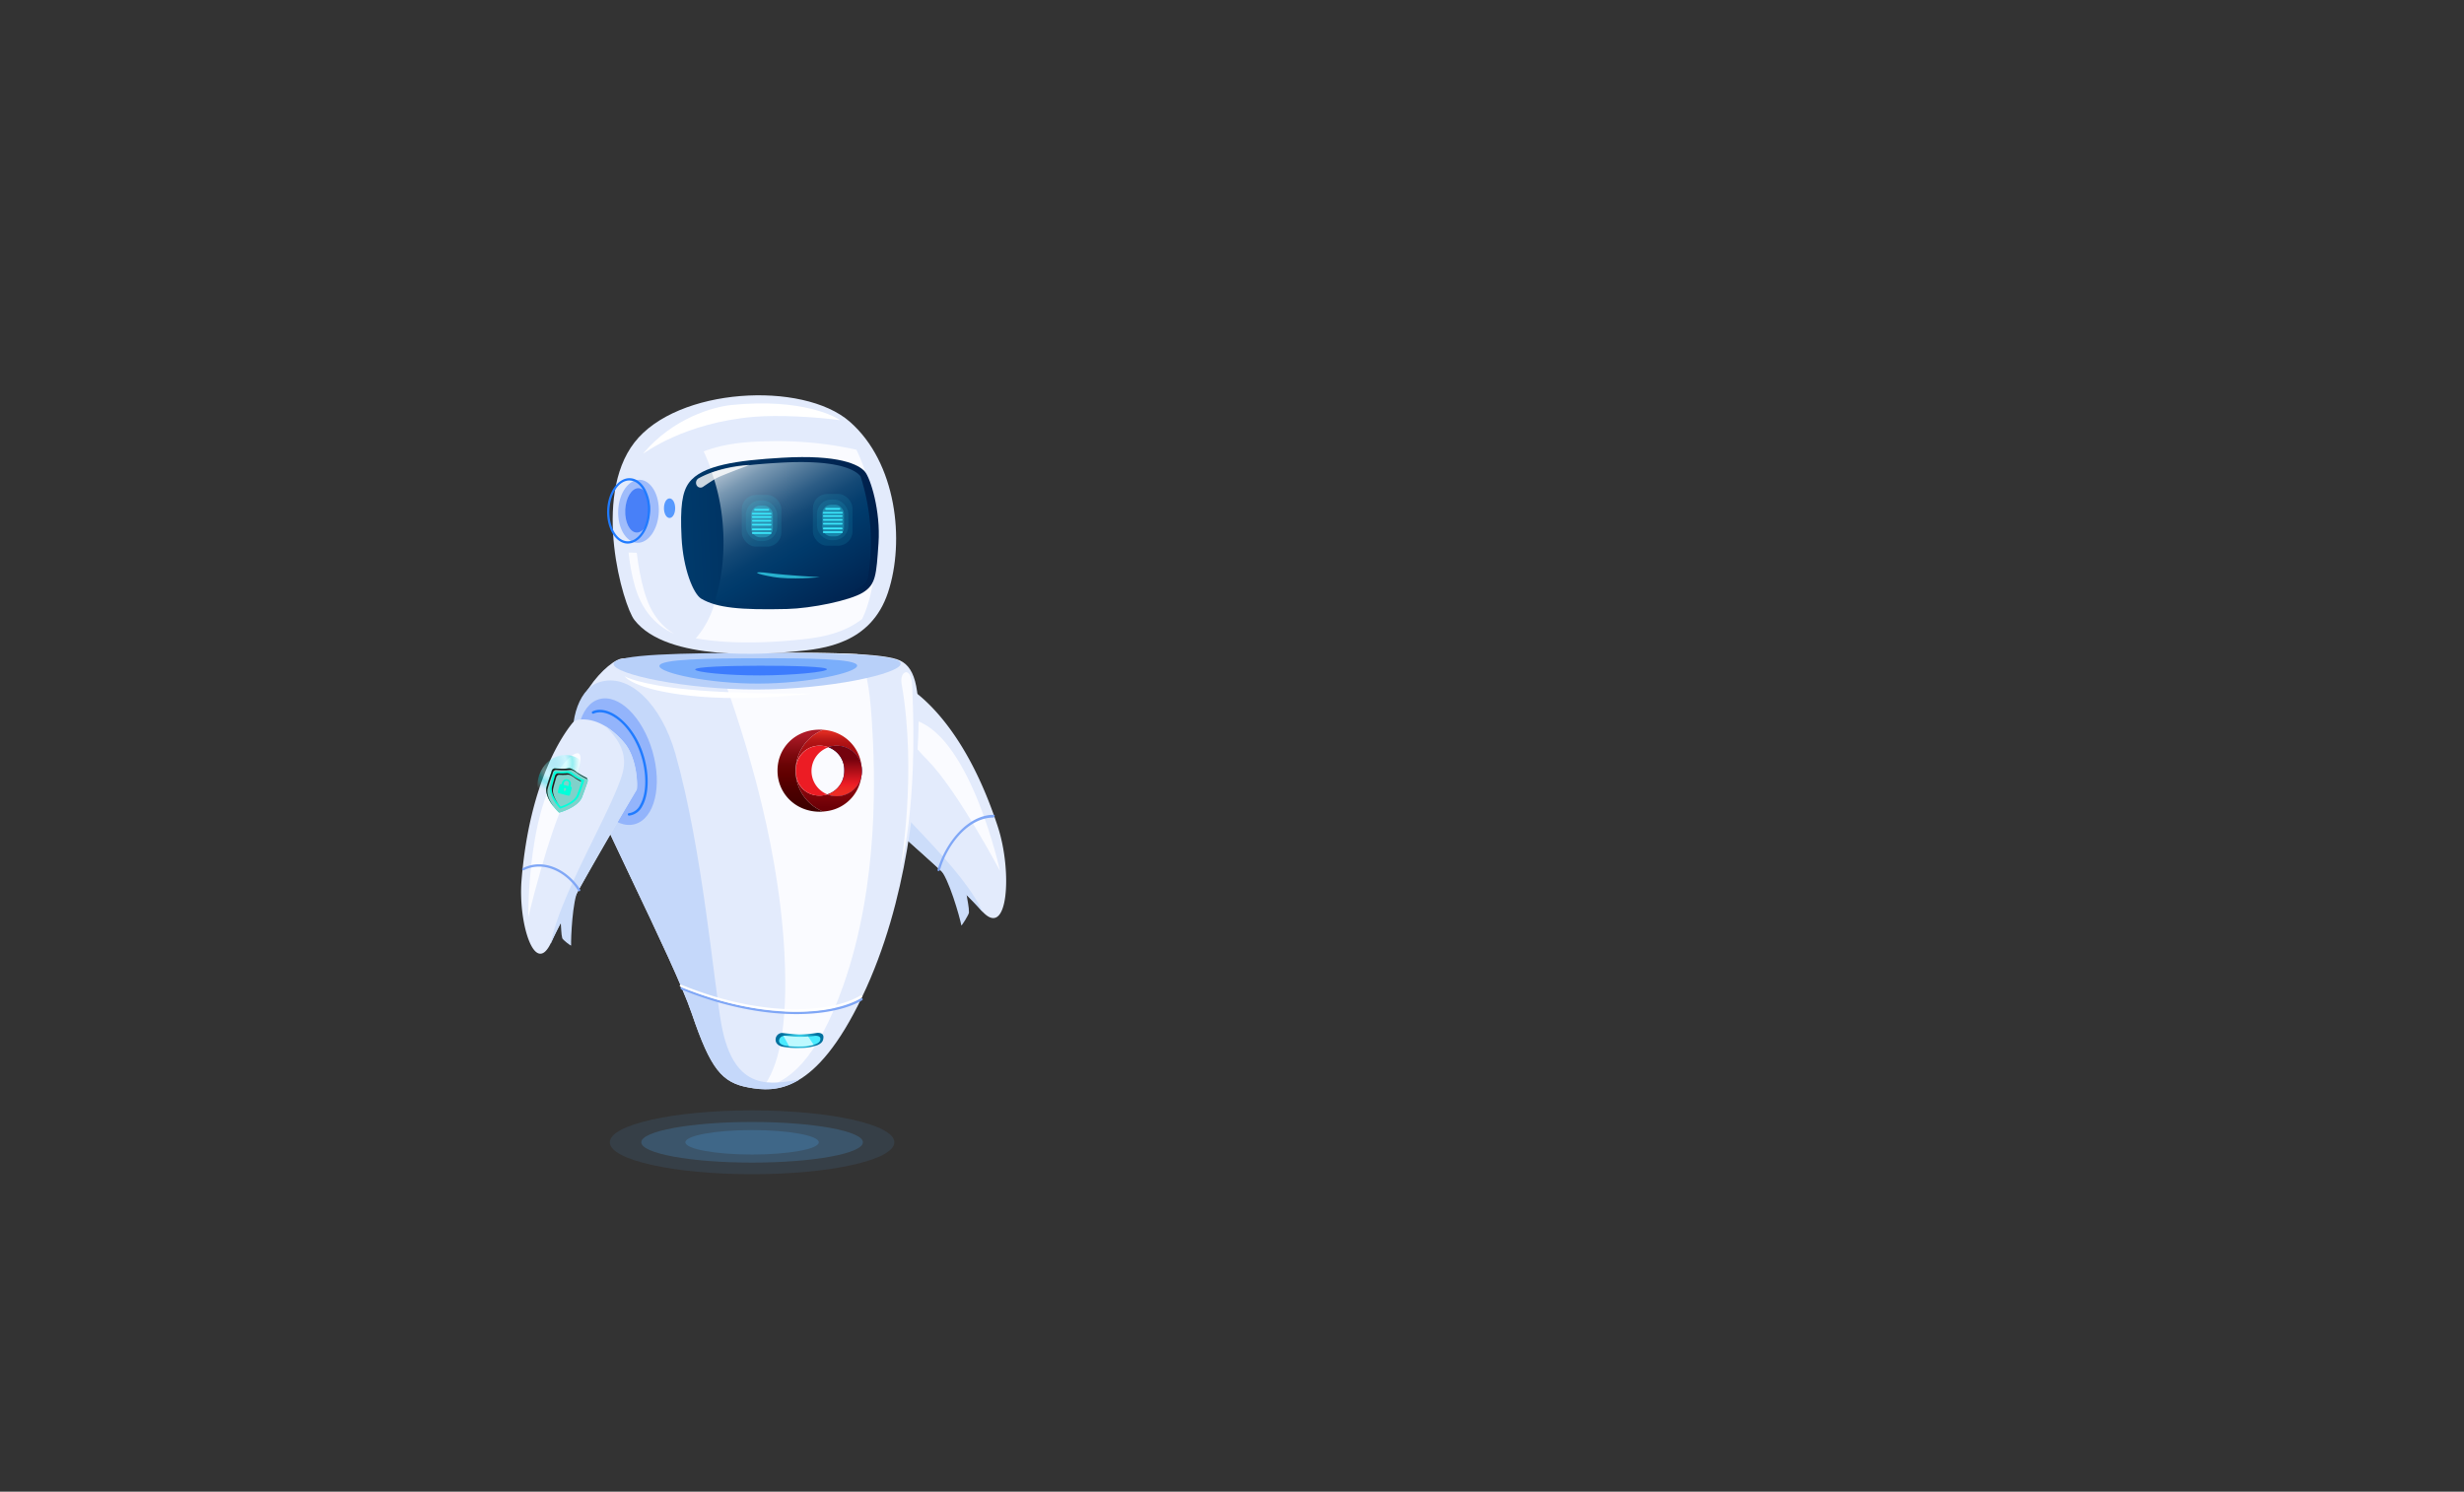 <svg xmlns="http://www.w3.org/2000/svg" xmlns:xlink="http://www.w3.org/1999/xlink" width="1024" height="620" viewBox="0 0 1024 620">
  <rect x="0" y="0" width="1024" height="620" fill="#333333" stroke="none"/>
  <defs>
    <style>
      .cls-1 {
        isolation: isolate;
      }

      .cls-2 {
        fill: none;
      }

      .cls-3, .cls-4 {
        fill: #51b2fb;
      }

      .cls-3, .cls-37 {
        opacity: 0.1;
      }

      .cls-4 {
        opacity: 0.2;
      }

      .cls-5 {
        fill: #e3ebfc;
      }

      .cls-6 {
        fill: #ccddfa;
      }

      .cls-7 {
        fill: #fafbff;
      }

      .cls-8 {
        fill: #80a7f6;
      }

      .cls-9 {
        fill: #9fbcfb;
      }

      .cls-10 {
        fill: #b8d0f9;
      }

      .cls-11, .cls-27, .cls-36 {
        fill: #207bff;
      }

      .cls-11, .cls-28 {
        opacity: 0.4;
      }

      .cls-12 {
        fill: #004bff;
        opacity: 0.5;
        mix-blend-mode: multiply;
      }

      .cls-13 {
        fill: #c5d8fa;
      }

      .cls-14 {
        fill: url(#_ÂÁ_Ï_ÌÌ_È_ËÂÌÚ_30);
      }

      .cls-15 {
        fill: #4aebff;
      }

      .cls-16, .cls-35 {
        fill: #fff;
      }

      .cls-17 {
        fill: #bef9ff;
      }

      .cls-18 {
        fill: url(#linear-gradient);
      }

      .cls-19 {
        fill: #ec1c24;
      }

      .cls-20 {
        fill: url(#linear-gradient-2);
      }

      .cls-21 {
        fill: url(#linear-gradient-3);
      }

      .cls-22 {
        fill: url(#linear-gradient-4);
      }

      .cls-23 {
        fill: url(#linear-gradient-5);
      }

      .cls-24 {
        fill: url(#linear-gradient-6);
      }

      .cls-25 {
        fill: url(#linear-gradient-7);
      }

      .cls-26 {
        fill: #93b4fb;
      }

      .cls-28 {
        mix-blend-mode: lighten;
        fill: url(#radial-gradient);
      }

      .cls-29 {
        fill: #00ffda;
      }

      .cls-30 {
        fill: #7fd1ca;
      }

      .cls-31 {
        fill: #1e1e1e;
      }

      .cls-32 {
        fill: url(#_ÂÁ_Ï_ÌÌ_È_ËÂÌÚ_14);
      }

      .cls-33 {
        fill: url(#_ÂÁ_Ï_ÌÌ_È_ËÂÌÚ_18);
      }

      .cls-34 {
        fill: #4880f8;
      }

      .cls-35 {
        opacity: 0.8;
      }

      .cls-36 {
        opacity: 0.72;
      }

      .cls-37, .cls-38, .cls-39, .cls-40 {
        fill: #3ae6fb;
      }

      .cls-38 {
        opacity: 0.3;
      }

      .cls-40 {
        opacity: 0.7;
      }
    </style>
    <radialGradient id="_ÂÁ_Ï_ÌÌ_È_ËÂÌÚ_30" data-name="¡ÂÁ˚ÏˇÌÌ˚È „‡‰ËÂÌÚ 30" cx="4616.82" cy="432.45" r="7.37" gradientTransform="translate(-4284.51)" gradientUnits="userSpaceOnUse">
      <stop offset="0" stop-color="#4aebff"/>
      <stop offset="1" stop-color="#00709e"/>
    </radialGradient>
    <linearGradient id="linear-gradient" x1="299.23" y1="303.7" x2="299.23" y2="344.35" gradientTransform="translate(45.19)" gradientUnits="userSpaceOnUse">
      <stop offset="0.02" stop-color="#dd2a21"/>
      <stop offset="0.06" stop-color="#c8201b"/>
      <stop offset="0.1" stop-color="#b71717"/>
      <stop offset="0.15" stop-color="#ac1113"/>
      <stop offset="0.22" stop-color="#a50e12"/>
      <stop offset="0.43" stop-color="#a30d11"/>
      <stop offset="0.79" stop-color="#6b0006"/>
    </linearGradient>
    <linearGradient id="linear-gradient-2" x1="287.42" y1="305.52" x2="287.42" y2="334.69" gradientTransform="translate(45.19)" gradientUnits="userSpaceOnUse">
      <stop offset="0" stop-color="#ad1a27"/>
      <stop offset="0.08" stop-color="#9e151f"/>
      <stop offset="0.28" stop-color="#7d090e"/>
      <stop offset="0.44" stop-color="#680304"/>
      <stop offset="0.56" stop-color="#610000"/>
      <stop offset="0.73" stop-color="#520000"/>
      <stop offset="1" stop-color="#3f0000"/>
    </linearGradient>
    <linearGradient id="linear-gradient-3" x1="638.39" y1="320.54" x2="657.81" y2="320.54" gradientTransform="matrix(-1, 0, 0, 1, 1015.73, 0)" gradientUnits="userSpaceOnUse">
      <stop offset="0" stop-color="#be1349"/>
      <stop offset="0.24" stop-color="#be124e"/>
      <stop offset="0.25" stop-color="#be124e"/>
      <stop offset="1" stop-color="#7a0025"/>
    </linearGradient>
    <linearGradient id="linear-gradient-4" x1="632.65" y1="330.23" x2="657.89" y2="330.23" gradientTransform="matrix(-1, 0, 0, 1, 1015.73, 0)" gradientUnits="userSpaceOnUse">
      <stop offset="0" stop-color="#282881"/>
      <stop offset="0.27" stop-color="#26257d"/>
      <stop offset="0.55" stop-color="#1f1b70"/>
      <stop offset="0.84" stop-color="#150c5b"/>
      <stop offset="1" stop-color="#0d004c"/>
    </linearGradient>
    <linearGradient id="linear-gradient-5" x1="638.62" y1="330.23" x2="657.8" y2="330.23" xlink:href="#linear-gradient-3"/>
    <linearGradient id="linear-gradient-6" x1="642.51" y1="320.46" x2="666.62" y2="320.46" xlink:href="#linear-gradient-4"/>
    <linearGradient id="linear-gradient-7" x1="305.83" y1="329.27" x2="305.83" y2="315.46" gradientTransform="translate(45.19)" gradientUnits="userSpaceOnUse">
      <stop offset="0" stop-color="#ed2d24"/>
      <stop offset="0.12" stop-color="#ed2824"/>
      <stop offset="0.25" stop-color="#ec1c24"/>
      <stop offset="1" stop-color="#74020d"/>
    </linearGradient>
    <radialGradient id="radial-gradient" cx="3200.22" cy="560.48" r="15.61" gradientTransform="matrix(0.74, 0.02, -0.03, 0.82, -2121.15, -206.49)" gradientUnits="userSpaceOnUse">
      <stop offset="0" stop-color="#00ddde" stop-opacity="0.52"/>
      <stop offset="0.09" stop-color="#2de6e7" stop-opacity="0.65"/>
      <stop offset="0.2" stop-color="#63f1f1" stop-opacity="0.8"/>
      <stop offset="0.3" stop-color="#8af8f9" stop-opacity="0.91"/>
      <stop offset="0.38" stop-color="#a2fdfd" stop-opacity="0.98"/>
      <stop offset="0.43" stop-color="#abffff"/>
      <stop offset="0.46" stop-color="#9ffcfd"/>
      <stop offset="0.51" stop-color="#7ff6f6"/>
      <stop offset="0.58" stop-color="#4aebeb"/>
      <stop offset="0.66" stop-color="#03dcdd"/>
      <stop offset="0.66" stop-color="#00dbdc"/>
      <stop offset="0.69" stop-color="#08dcdd" stop-opacity="0.97"/>
      <stop offset="0.74" stop-color="#1fdfe0" stop-opacity="0.88"/>
      <stop offset="0.8" stop-color="#44e5e5" stop-opacity="0.73"/>
      <stop offset="0.87" stop-color="#78eced" stop-opacity="0.53"/>
      <stop offset="0.94" stop-color="#baf5f6" stop-opacity="0.27"/>
      <stop offset="1" stop-color="#fff" stop-opacity="0"/>
    </radialGradient>
    <linearGradient id="_ÂÁ_Ï_ÌÌ_È_ËÂÌÚ_14" data-name="¡ÂÁ˚ÏˇÌÌ˚È „‡‰ËÂÌÚ 14" x1="4526.95" y1="438.7" x2="4608.97" y2="438.7" gradientTransform="translate(-4259.86 13.43) rotate(-2.88)" gradientUnits="userSpaceOnUse">
      <stop offset="0" stop-color="#003a6b"/>
      <stop offset="1" stop-color="#00204c"/>
    </linearGradient>
    <linearGradient id="_ÂÁ_Ï_ÌÌ_È_ËÂÌÚ_18" data-name="¡ÂÁ˚ÏˇÌÌ˚È „‡‰ËÂÌÚ 18" x1="4590.56" y1="187.56" x2="4632.12" y2="257.58" gradientTransform="translate(-4284.51)" gradientUnits="userSpaceOnUse">
      <stop offset="0" stop-color="#cbd7e1"/>
      <stop offset="0.05" stop-color="#aec0d0"/>
      <stop offset="0.15" stop-color="#7998b2"/>
      <stop offset="0.26" stop-color="#4e7698"/>
      <stop offset="0.35" stop-color="#2c5c85"/>
      <stop offset="0.44" stop-color="#144976"/>
      <stop offset="0.53" stop-color="#053e6e"/>
      <stop offset="0.6" stop-color="#003a6b"/>
      <stop offset="1" stop-color="#00204c"/>
    </linearGradient>
  </defs>
  <title>robot</title>
  <g class="cls-1">
    <g id="Capa_8" data-name="Capa 8">
      <g id="fondo">
        <rect class="cls-2" width="1024" height="620"/>
      </g>
      <g id="sombra">
        <ellipse class="cls-3" cx="312.56" cy="474.78" rx="59.12" ry="13.27"/>
        <ellipse class="cls-4" cx="312.56" cy="474.78" rx="46.05" ry="8.44"/>
        <path class="cls-4" d="M340.28,474.78c0,2.8-12.41,5.08-27.72,5.08s-27.73-2.28-27.73-5.08,12.41-5.08,27.73-5.08S340.28,472,340.28,474.78Z"/>
      </g>
      <g id="brazoIzquierdo">
        <g>
          <path class="cls-5" d="M414.72,343.75c-14.2-43.54-34.54-56.73-39.25-59.29a3,3,0,0,0-2.4-.18c-3.21,1-11.35,4.94-18.16,20.5-4.7,10.74-1.35,24-.78,24.48,6,5.08,43.39,37.16,53.68,49.09C419,391.32,420.78,362.35,414.72,343.75Z"/>
          <path class="cls-6" d="M354.87,304.84A57.77,57.77,0,0,1,361.63,293c-.75,1.43-1.51,3-2.24,4.67-5.94,13.55-1.81,19.68,1.18,23.8,10.68,14.78,39.24,38.9,47.85,57.65-.21-.23-.43-.46-.65-.72-10.29-11.93-47.72-44-53.68-49.09C353.52,328.84,350.16,315.59,354.87,304.84Z"/>
          <path class="cls-7" d="M381,299.57c22.71,8,34.6,62.44,34.6,62.44s-17.91-33.8-30.16-46.11S373.22,296.84,381,299.57Z"/>
          <path class="cls-6" d="M401.62,371.21c.45,3.26,1.12,5.84,1.07,8.09,0,.78-3.1,5.71-3.17,5.33-.61-3.32-5.34-20-8.92-23.36C389.33,360.09,401.17,368,401.62,371.21Z"/>
          <path class="cls-8" d="M390.28,362a.79.79,0,0,0,.38-.47c3-10.51,11.82-21.69,22.06-21.7a.72.72,0,0,0,.64-.58.43.43,0,0,0-.39-.58c-10.85,0-20.1,11.73-23.31,22.76a.45.45,0,0,0,.33.63A.49.49,0,0,0,390.28,362Z"/>
        </g>
        <path class="cls-9" d="M369.57,308.35c8.18-14.56,10.79-28.39,5.84-30.88s-15.61,7.28-23.79,21.84-10.67,28.17-5.84,30.88C352.76,334.09,361.39,322.9,369.57,308.35Z"/>
      </g>
      <g id="torso">
        <path class="cls-5" d="M259.1,273.65c-5.73-.37-25.91,19.88-19.84,39.53s40.48,85.21,48.27,108.17S300,450,311.07,452s27.83,2.85,47.23-37.68,22.4-86,23.28-107.67-1.38-30.21-8.94-32.67C355,268.26,259.1,273.65,259.1,273.65Z"/>
        <path class="cls-7" d="M350.47,409.58c15-42.63,13.24-88.46,11.84-110.17-.92-14.43-2.63-23-5.95-27.52-16-.9-39.45-.51-59.29.13,10.61,28,26.29,75.12,28.9,123.68,1.74,32.4-2.73,48.23-8.93,56.33C327.15,450,339.28,441.31,350.47,409.58Z"/>
        <path class="cls-10" d="M374.32,275.82c0,4.2-29.68,10.72-59.63,10.77S255,280.21,255,276s29.7-4.58,59.65-4.63S374.32,271.62,374.32,275.82Z"/>
        <path class="cls-11" d="M356.22,276.67c0,2.91-20.45,7.42-41.08,7.46s-41.1-4.41-41.1-7.32,20.45-3.17,41.08-3.21S356.21,273.77,356.22,276.67Z"/>
        <path class="cls-12" d="M343.66,278.18c0,1.11-14.1,2.52-27.84,2.55s-26.91-1.35-26.91-2.46,13.15-1.55,26.9-1.57S343.66,277.07,343.66,278.18Z"/>
        <path class="cls-13" d="M299.86,426.1c-3.19-17.19-7.93-73.37-19.23-113-5.66-19.87-19-33.9-31.88-29.45-9.16,3.15-12.77,18.93-9.49,29.56,6.08,19.64,40.48,85.21,48.27,108.17S300,450,311.07,452c5.71,1.07,12.92,1.78,21.22-3.31C321.06,450.5,305.13,454.55,299.86,426.1Z"/>
        <path class="cls-14" d="M339.5,434.46a20.27,20.27,0,0,1-6.83,1.13A31,31,0,0,1,325,435c-1.43-.36-2.67-1.28-2.67-2.84h0a2.77,2.77,0,0,1,2.68-2.83s5.87.66,7.3.64a52.51,52.51,0,0,0,7.42-.69c1.47,0,2.84.43,2.4,2.54C342,432.83,341.28,433.8,339.5,434.46Z"/>
        <path class="cls-15" d="M338.56,434.15a20.82,20.82,0,0,1-5.9.8,33.08,33.08,0,0,1-6.6-.4c-1.23-.26-2.31-.91-2.31-2h0a2.2,2.2,0,0,1,2.32-2s5.07.47,6.31.46a53.3,53.3,0,0,0,6.41-.5c1.27,0,2.46.31,2.08,1.82C340.69,433,340.1,433.68,338.56,434.15Z"/>
        <path class="cls-8" d="M331,421.5c-13.49,0-30-2.92-47.88-10.25a.49.49,0,0,1-.26-.63.48.48,0,0,1,.62-.26c33.26,13.67,61.87,11.93,74.38,4.54a.48.48,0,0,1,.48.82C352.41,419.24,342.9,421.5,331,421.5Z"/>
        <path class="cls-16" d="M330.67,420.44c-13.49,0-30-2.93-47.88-10.26a.49.49,0,0,1-.26-.63.48.48,0,0,1,.62-.26c33.26,13.67,61.86,11.93,74.37,4.54a.48.48,0,1,1,.49.82C352.06,418.17,342.55,420.44,330.67,420.44Z"/>
        <path class="cls-7" d="M379.07,284.73c2.55,52-4.94,76.55-4.94,76.55s7.16-39.26.55-77.21C373.78,278.87,378.67,276.61,379.07,284.73Z"/>
        <path class="cls-16" d="M259.6,281.1s5.91,3.56,27.53,5.57,50.07,1.62,50.07,1.62-26.22,3.48-50.18.9S259.6,281.1,259.6,281.1Z"/>
        <path class="cls-17" d="M335.84,430.8c-1,.09-2.26.16-3.46.17s-6.31-.46-6.31-.46a2.63,2.63,0,0,0-.49.05l2.33,4.25a47.26,47.26,0,0,0,4.75.14,21.33,21.33,0,0,0,5.5-.7Z"/>
        <g>
          <path class="cls-18" d="M330.64,320.33a18.36,18.36,0,0,1,11.45-17,19.26,19.26,0,0,1,2,.26,16.89,16.89,0,0,1,14.05,16.1c0,.18,0,.36,0,.55v.19h0a10.48,10.48,0,0,0-13.89-9.88c1-.37,1-.37-.07,0a10.06,10.06,0,0,0-3.53-.62c-5.84,0-10,4.72-10,10.37v.1c0,5.65,4,10.27,9.9,10.27a9.93,9.93,0,0,0,3.22-.52,10.46,10.46,0,0,0,14.35-9.55,16.73,16.73,0,0,1-13.95,16.45,20.86,20.86,0,0,1-2.14.26A18.35,18.35,0,0,1,330.64,320.33Z"/>
          <path class="cls-19" d="M337.25,320.46a10.47,10.47,0,0,0,6.59,9.72,9.93,9.93,0,0,1-3.22.52c-5.85,0-9.9-4.62-9.9-10.27v-.1c0-5.65,4.15-10.37,10-10.37a10.06,10.06,0,0,1,3.53.62c1.06-.39,1.1-.39.07,0A10.47,10.47,0,0,0,337.25,320.46Z"/>
          <path class="cls-20" d="M340.62,303.27c.5,0,1,0,1.47.06a18.35,18.35,0,0,0,0,34c-.46,0-.92.06-1.39.06-10.18,0-17.58-7.69-17.58-17.07v-.09C323.13,310.86,330.44,303.27,340.62,303.27Z"/>
          <path class="cls-21" d="M358.2,320.46a1,1,0,0,1,0,.17,1.15,1.15,0,0,0,0-.19Z"/>
          <path class="cls-22" d="M344.13,330.08Z"/>
          <path class="cls-23" d="M344.13,330.08Z"/>
          <path class="cls-24" d="M347.73,330.93a10.44,10.44,0,0,1-3.89-.75l.29-.1h0a10.21,10.21,0,0,0,6.74-9.75v-.09a10,10,0,0,0-6.62-9.66l.06,0a10.48,10.48,0,0,1,13.89,9.88,1.15,1.15,0,0,1,0,.19A10.47,10.47,0,0,1,347.73,330.93Z"/>
          <path class="cls-25" d="M347.73,330.93a10.44,10.44,0,0,1-3.89-.75l.29-.1h0a10.21,10.21,0,0,0,6.74-9.75v-.09a10,10,0,0,0-6.62-9.66l.06,0a10.48,10.48,0,0,1,13.89,9.88,1.15,1.15,0,0,1,0,.19A10.47,10.47,0,0,1,347.73,330.93Z"/>
        </g>
      </g>
      <g id="brazoDerecho">
        <path class="cls-26" d="M271.18,312.34c4.12,14.33.86,27.85-7.28,30.19s-18.07-7.4-22.19-21.73-.85-27.86,7.28-30.19S267.06,298,271.18,312.34Z"/>
        <path class="cls-27" d="M261.29,339a.52.52,0,0,1,0-1A5.93,5.93,0,0,0,266,334.6c3.38-5.81,2.73-16.78-1.52-25.51-5.07-10.44-13.18-14.61-17.79-12.48a.51.51,0,0,1-.68-.25.52.52,0,0,1,.25-.69c5.79-2.67,14.38,3.14,19.15,13,4.39,9,5,20.41,1.48,26.49a7,7,0,0,1-5.61,3.86Z"/>
        <g>
          <path class="cls-5" d="M216.75,365.81C220.16,324,234.6,304.51,238,300.4a3.43,3.43,0,0,1,2-1.17c2.87-.55,10.44-.74,19.15,9.17,6,6.84,5.78,19.16,5.4,19.81-4,6.71-29.05,49-35.33,63.13C222.39,406.76,215.28,383.69,216.75,365.81Z"/>
          <path class="cls-6" d="M259.21,308.44a34.11,34.11,0,0,0-7.95-6.86c.91.86,1.84,1.81,2.79,2.88,7.58,8.64,5.32,15.43,3.63,20.08-6.07,16.7-25.25,48.64-28.81,67.71.14-.28.27-.56.41-.87,6.28-14.17,31.34-56.43,35.33-63.13C265,327.6,265.22,315.28,259.21,308.44Z"/>
          <path class="cls-7" d="M236.37,315.17c-17.43,16.23-16.81,66-16.81,66s8.41-35.4,16.26-50.71S242.32,309.63,236.37,315.17Z"/>
          <path class="cls-6" d="M233,382.85c.25,2.87.19,5.28.67,7.11.16.64,3.69,3.38,3.68,3-.13-3,.58-18.73,2.93-23C241.13,368.49,232.76,380,233,382.85Z"/>
          <path class="cls-8" d="M240.7,370.45a.49.49,0,0,1-.41-.23c-4.59-7.35-14.09-12.82-22.65-8.49a.48.48,0,0,1-.43-.85c9.07-4.59,19.08,1.12,23.9,8.84a.49.49,0,0,1-.41.73Z"/>
        </g>
        <g>
          <path class="cls-28" d="M246.48,327c-.21,7.08-5.56,12.67-11.95,12.48s-11.38-6.1-11.17-13.19,5.57-12.68,11.95-12.48S246.7,319.93,246.48,327Z"/>
          <g>
            <path class="cls-29" d="M227,327.76c-.16,2.39,1.18,4.88,2.55,6.78a24.29,24.29,0,0,0,2.78,3.2s7.38-1.89,9.41-6.12c.42-.89,2.35-6.43,2.35-6.43s.58-1.35-.51-2a34.19,34.19,0,0,1-3.74-2.12,10.74,10.74,0,0,0-2.49-1.6c-.7-.25-1-.11-2.31,0a40.87,40.87,0,0,1-4.4-.11c-1.3,0-1.45,1.45-1.45,1.45S227.08,326.76,227,327.76Z"/>
            <path class="cls-30" d="M229.2,320.84s-2.12,5.92-2.19,6.92c-.31,4.77,5.33,10,5.33,10h0s7.38-1.89,9.41-6.12c.42-.89,2.35-6.44,2.35-6.44s.58-1.34-.51-1.95a34.19,34.19,0,0,1-3.74-2.12,11,11,0,0,0-2.49-1.6c-.7-.25-1-.11-2.31,0a43.55,43.55,0,0,1-4.4-.11C229.35,319.35,229.2,320.84,229.2,320.84Zm1.16-.24,1.08,0a12.32,12.32,0,0,0,3.39,0c2.34-.44,3.06.74,4.17,1.55a22.4,22.4,0,0,0,2.88,1.67c.33.17.65.33.93.49a.86.86,0,0,1-.05.27.19.19,0,0,0,0,.08c-.74,2.12-2,5.71-2.31,6.31-.88,1.84-3.1,3.19-4.81,4a25.64,25.64,0,0,1-2.85,1.13,24.37,24.37,0,0,1-2-2.39c-1.1-1.54-2.42-4.09-2.29-6.15a44.17,44.17,0,0,1,1.78-6.7A2.49,2.49,0,0,1,230.36,320.6Z"/>
            <path class="cls-31" d="M227,327.76c-.18,2.77,1.64,5.69,3.21,7.64-1.43-1.93-2.88-4.52-2.72-7,.07-1,2.19-6.91,2.19-6.91s.16-1.5,1.46-1.47a38.19,38.19,0,0,0,4.39.11c1.3-.09,1.61-.24,2.32,0a11,11,0,0,1,2.49,1.6,33.29,33.29,0,0,0,3.74,2.12l.09.07a1.17,1.17,0,0,0-.59-.71,34.19,34.19,0,0,1-3.74-2.12,10.74,10.74,0,0,0-2.49-1.6c-.71-.26-1-.11-2.31,0a38.43,38.43,0,0,1-4.4-.11c-1.3,0-1.45,1.46-1.45,1.46S227.08,326.76,227,327.76Z"/>
            <path class="cls-30" d="M234.36,327.89a.45.45,0,0,0,.12.43l-.1.35a.11.11,0,0,0,.07.12l.28.07a.11.11,0,0,0,.12-.07l.09-.35a.44.44,0,0,0,.31-.32.46.46,0,0,0-.33-.57A.47.47,0,0,0,234.36,327.89Z"/>
            <path class="cls-30" d="M234.37,325.52l-.18.68,2,.53.18-.67a1.06,1.06,0,1,0-2-.54Z"/>
            <path class="cls-30" d="M230.66,322.49s-1.28,4.36-1.34,5.1c-.27,3.54,3.68,7.63,3.68,7.63h0s5.24-1.47,6.72-4.64c.3-.67,1.73-4.82,1.73-4.82s.43-1-.34-1.45a21.67,21.67,0,0,1-2.63-1.53c-.45-.34-.86-.61-1.2-.82a5.21,5.21,0,0,0-.74-.41h0a2.75,2.75,0,0,0-1.54-.12,24,24,0,0,1-3.09,0C231,321.4,230.66,322.49,230.66,322.49Zm1.88,3.87a.57.57,0,0,1,.7-.41l.15,0,.18-.68a1.88,1.88,0,1,1,3.64,1l-.18.67.15,0a.58.58,0,0,1,.41.71l-.7,2.64a.58.58,0,0,1-.7.42l-3.94-1a.58.58,0,0,1-.41-.7Z"/>
            <path class="cls-31" d="M229.32,327.59c-.19,2.55,1.79,5.38,2.92,6.77-1.13-1.51-2.59-3.93-2.42-6.12.05-.75,1.34-5.11,1.34-5.11s.31-1.09,1.22-1.08a22.63,22.63,0,0,0,3.1,0,2.89,2.89,0,0,1,1.53.13h0a6.63,6.63,0,0,1,.74.41c.34.21.75.48,1.2.82a18.81,18.81,0,0,0,2.57,1.49.9.9,0,0,0-.44-.6,23.08,23.08,0,0,1-2.63-1.53c-.45-.34-.86-.62-1.19-.82a5.76,5.76,0,0,0-.75-.41h0a2.92,2.92,0,0,0-1.54-.13,24.17,24.17,0,0,1-3.09,0c-.91,0-1.23,1.08-1.23,1.08S229.38,326.85,229.32,327.59Z"/>
          </g>
        </g>
      </g>
      <g id="cabeza">
        <g>
          <path class="cls-5" d="M263.64,257.67c13.63,17.55,55.35,14.2,67,13.1s31.32-3.14,38.41-24.54,3.55-54-15.95-71-71.7-14.21-89.43,8.67S258.92,251.58,263.64,257.67Z"/>
          <path class="cls-16" d="M267.24,188.55c.78-.27,16.89-12.8,46.06-15.3,10-.86,25.69,0,35.74,1.39-1-1-15.42-9.39-45.19-6.29C296.59,169.11,279.76,173.65,267.24,188.55Z"/>
          <path class="cls-7" d="M320.28,183.37c-9.39.15-18.8.82-27.65,4.18l-.21.08c9.19,19.46,9.95,44.82,4.57,63a38.47,38.47,0,0,1-7.82,14.7c16.22,2.86,34.39,1.37,41.44.7,7.69-.74,18.91-1.88,27.68-8.76a44.2,44.2,0,0,0,2.54-6.64c5.45-18.37,4.61-44.15-4.93-63.71A151.59,151.59,0,0,0,320.28,183.37Z"/>
          <path class="cls-32" d="M286.32,200.65c5.42-7.36,20.17-9.29,38.66-10.39,23.86-1.42,31.92,2.9,34.36,5.65s6.67,16.46,5.76,29.78S364,243,358.56,246.31s-21.3,6.56-31.52,6.81c-19.37.47-29.13-.48-35.61-4.28-3.31-2-7.52-12.42-8.18-25.34S283.52,204.47,286.32,200.65Z"/>
          <path class="cls-33" d="M324.31,192.32c-11.48.66-21.46,1.65-28.48,4.14,6.14,17,6.18,37.26,1.62,52.22-.05.17-.11.33-.17.5,6.14,1.78,14.93,2.2,29,1.87,9.81-.23,25-3.26,30.24-6.36a9.34,9.34,0,0,0,4.12-4.29,89.27,89.27,0,0,0-3-42.37c-.12-.16-.23-.31-.34-.43C354.94,195,347.2,191,324.31,192.32Z"/>
          <path class="cls-9" d="M273.78,212.89c-.32,7.23-4.36,12.93-9,12.72s-8.18-6.24-7.86-13.47,4.36-12.93,9-12.72S274.1,205.65,273.78,212.89Z"/>
          <path class="cls-34" d="M270.09,212.34c-.23,5.08-2.7,9.1-5.53,9s-4.93-4.34-4.7-9.42,2.7-9.09,5.52-9S270.31,207.27,270.09,212.34Z"/>
          <path class="cls-27" d="M270.17,212.73l-.48,0,.48,0a17.81,17.81,0,0,0-2.13-9.64c-1.57-2.69-3.77-4.23-6.19-4.33-4.9-.22-9.19,5.69-9.52,13.17s3.4,13.76,8.31,14h.27C265.71,225.91,269.84,220.08,270.17,212.73Zm-8.36-13c2.08.09,4,1.47,5.4,3.87a16.79,16.79,0,0,1,2,9.1c-.31,7-4.14,12.45-8.52,12.27s-7.72-6-7.41-13,4-12.27,8.3-12.27Z"/>
          <path class="cls-7" d="M261.22,229.65l3.42.12s1.46,14.21,5.55,22.56,9.93,11,9.93,11-8.77-2.84-14-13.66C262.32,241.9,261.22,229.65,261.22,229.65Z"/>
          <path class="cls-35" d="M289.54,201.74v0a1.81,1.81,0,0,0,2.61.61c1.66-1.13,4.2-2.83,5.66-3.63,2.3-1.25,13.69-5.46,13.69-5.46s-11.42.24-21.11,5.51A2.15,2.15,0,0,0,289.54,201.74Z"/>
        </g>
        <path class="cls-36" d="M280.59,211.22c0,2.25-1,4.07-2.33,4.07s-2.33-1.82-2.33-4.07,1-4.06,2.33-4.06S280.59,209,280.59,211.22Z"/>
      </g>
      <g id="ojos">
        <g>
          <rect class="cls-37" x="308.27" y="205.71" width="16.45" height="21.49" rx="5.9"/>
          <rect class="cls-37" x="309.99" y="208.02" width="13" height="16.87" rx="5.9"/>
          <rect class="cls-38" x="312.18" y="210.19" width="9.02" height="13.14" rx="3.66"/>
          <path class="cls-39" d="M320.25,215.25h-7.42a.36.36,0,0,1,0-.72h7.42a.36.36,0,0,1,0,.72Z"/>
          <path class="cls-39" d="M320.25,216.81h-7.42a.36.36,0,0,1,0-.71h7.42a.36.36,0,0,1,0,.71Z"/>
          <path class="cls-39" d="M320.25,218.44h-7.42a.36.36,0,0,1,0-.72h7.42a.36.36,0,0,1,0,.72Z"/>
          <path class="cls-39" d="M319.3,212.25h-5.52a.36.36,0,1,1,0-.72h5.52a.36.36,0,0,1,0,.72Z"/>
          <path class="cls-39" d="M320.25,213.87h-7.42a.36.36,0,0,1,0-.72h7.42a.36.36,0,0,1,0,.72Z"/>
          <path class="cls-39" d="M320.25,220.37h-7.42a.36.36,0,0,1,0-.72h7.42a.36.36,0,0,1,0,.72Z"/>
          <path class="cls-39" d="M320.25,221.93h-7.42a.36.36,0,0,1-.35-.36.36.36,0,0,1,.35-.36h7.42a.36.36,0,0,1,.35.36A.36.36,0,0,1,320.25,221.93Z"/>
        </g>
        <g>
          <rect class="cls-37" x="337.82" y="205.32" width="16.45" height="21.49" rx="5.9"/>
          <rect class="cls-37" x="339.54" y="207.63" width="13" height="16.87" rx="5.9"/>
          <rect class="cls-38" x="341.73" y="209.8" width="9.02" height="13.14" rx="3.66"/>
          <path class="cls-39" d="M349.79,214.86h-7.41a.36.36,0,0,1,0-.72h7.41a.36.36,0,0,1,0,.72Z"/>
          <path class="cls-39" d="M349.79,216.43h-7.41a.36.36,0,0,1-.36-.36.36.36,0,0,1,.36-.36h7.41a.36.36,0,0,1,.36.36A.36.36,0,0,1,349.79,216.43Z"/>
          <path class="cls-39" d="M349.79,218.05h-7.41a.36.36,0,1,1,0-.72h7.41a.36.36,0,1,1,0,.72Z"/>
          <path class="cls-39" d="M348.85,211.86h-5.52a.36.36,0,1,1,0-.72h5.52a.36.36,0,0,1,0,.72Z"/>
          <path class="cls-39" d="M349.79,213.48h-7.41a.36.36,0,1,1,0-.71h7.41a.36.36,0,1,1,0,.71Z"/>
          <path class="cls-39" d="M349.79,220h-7.41a.36.36,0,1,1,0-.72h7.41a.36.36,0,0,1,0,.72Z"/>
          <path class="cls-39" d="M349.79,221.54h-7.41a.36.36,0,1,1,0-.71h7.41a.36.36,0,1,1,0,.71Z"/>
        </g>
      </g>
      <path id="boca" class="cls-40" d="M319.92,238.23c7.43.94,20.74,1.68,20.74,1.68s-11.77,1.19-19.46-.13S311.94,237.21,319.92,238.23Z"/>
    </g>
  </g>
</svg>
